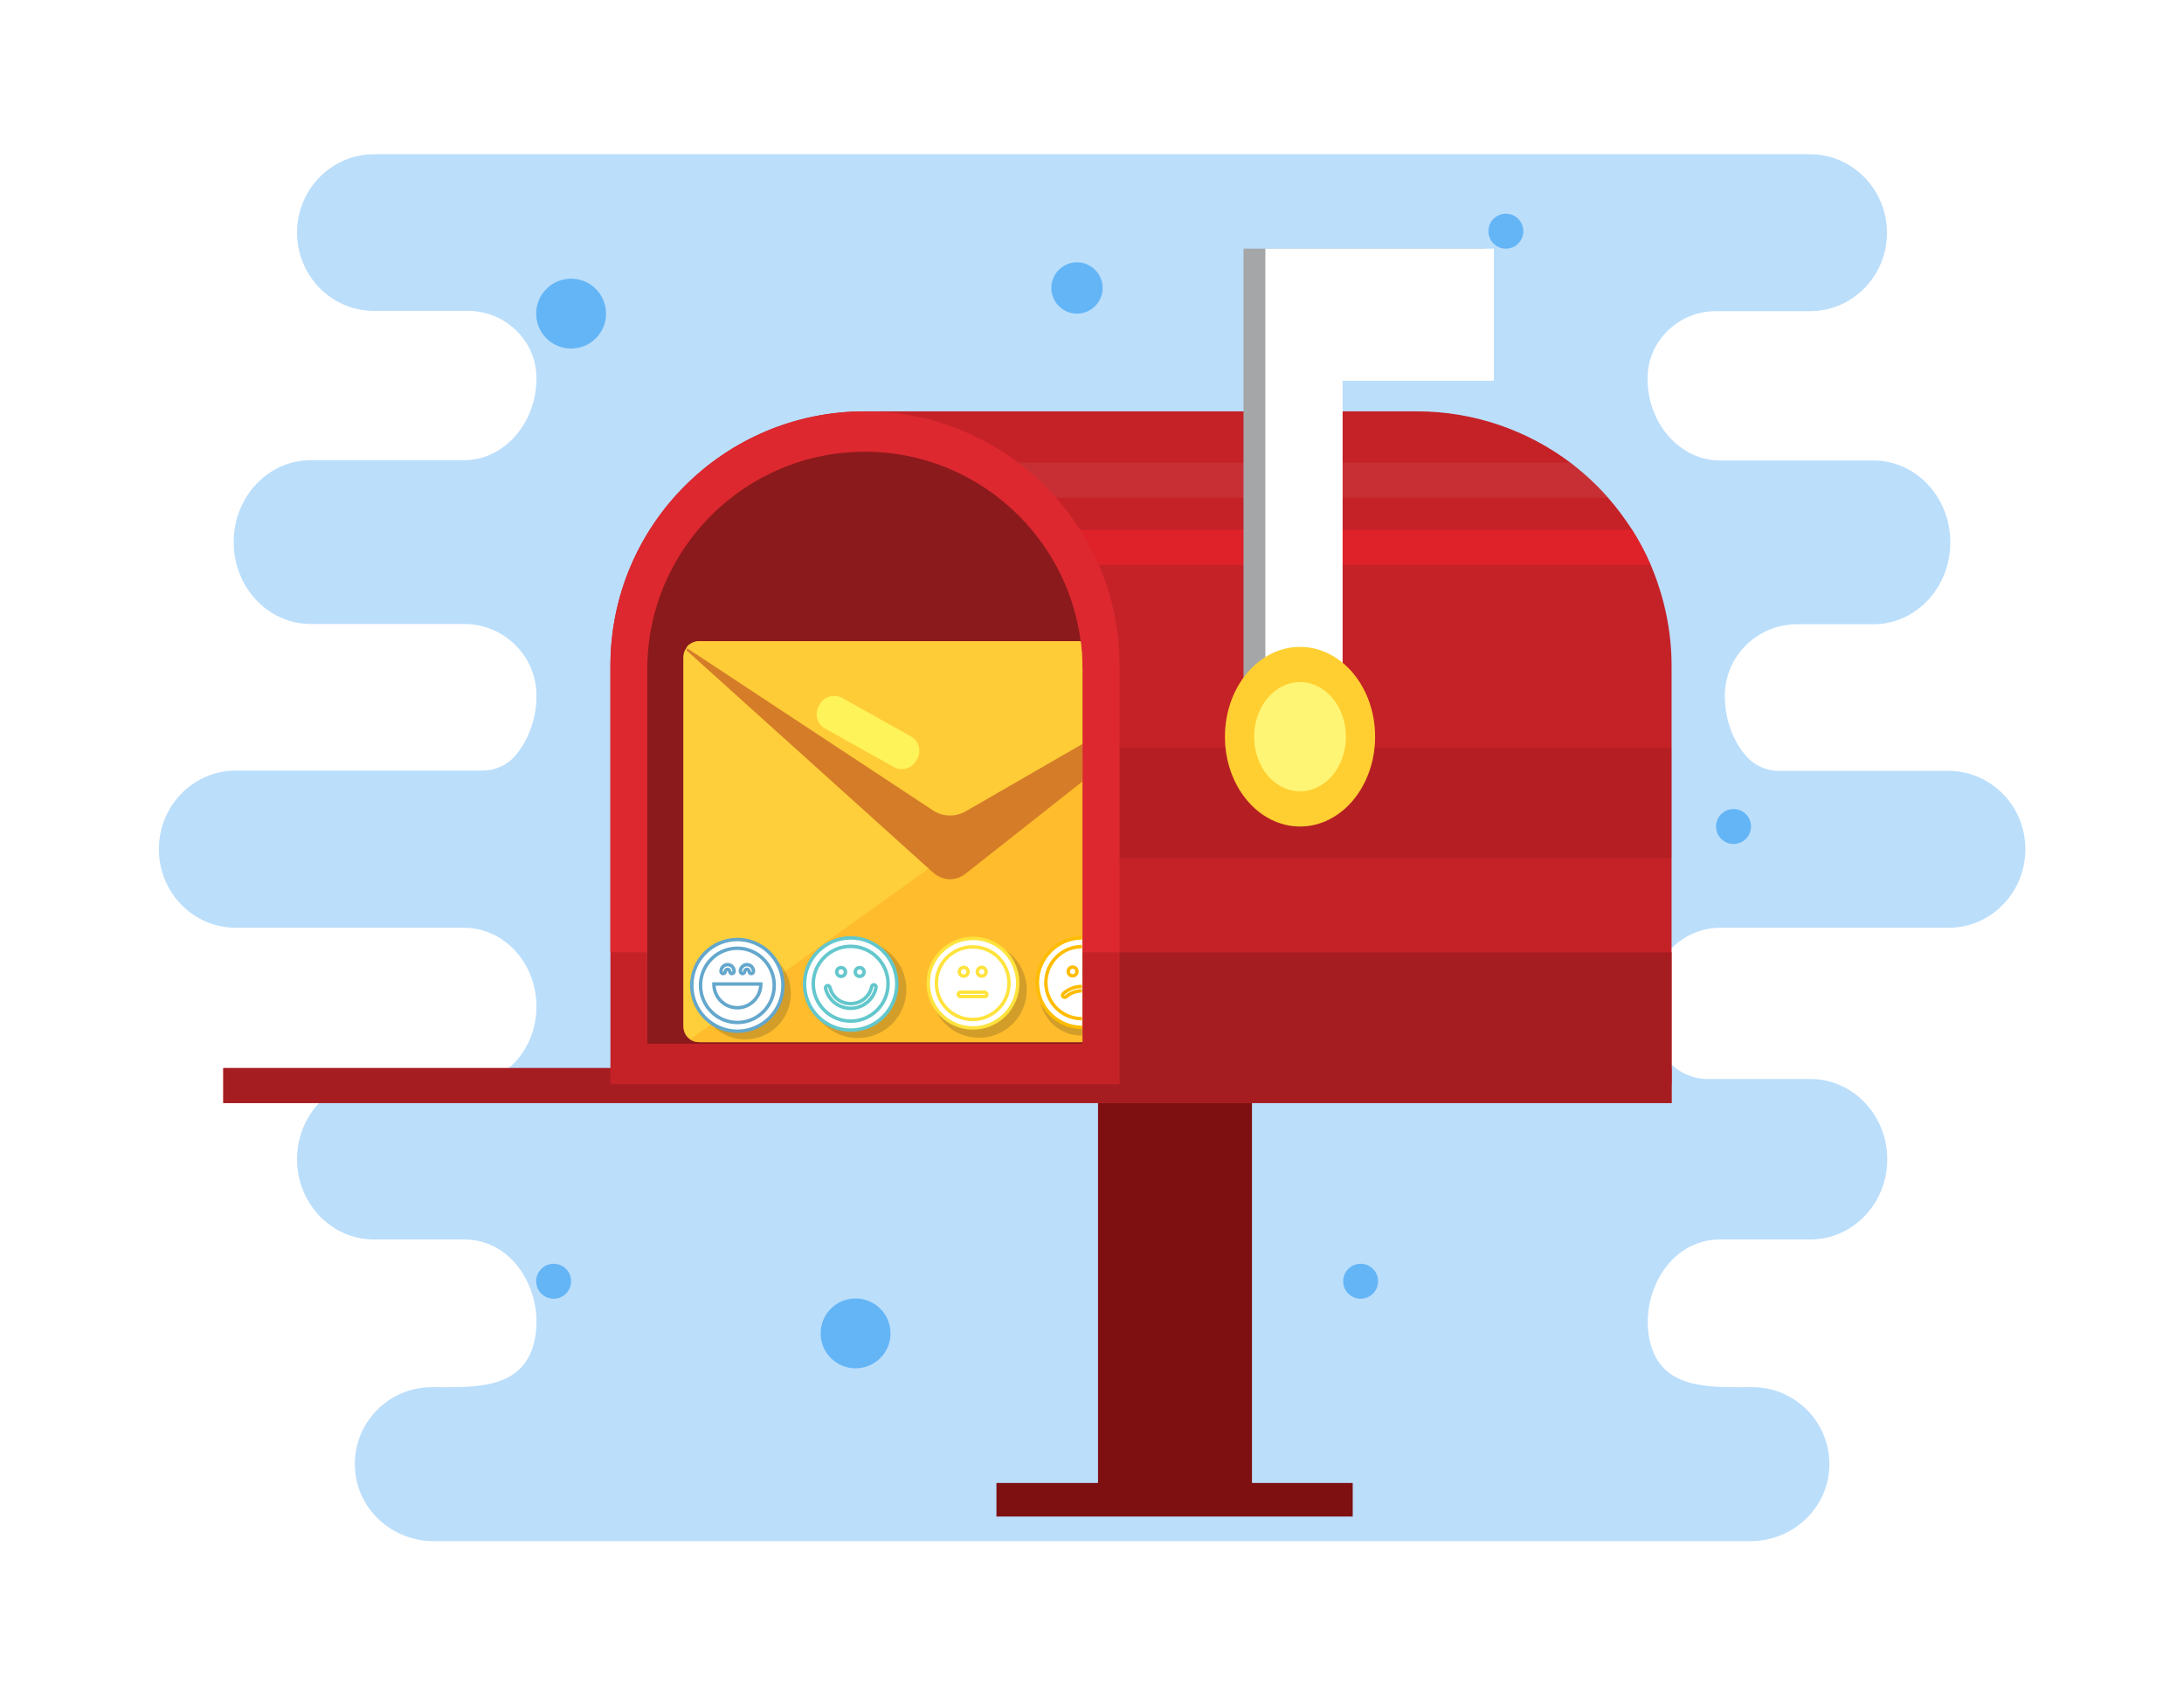 <?xml version="1.0" encoding="utf-8"?>
<!-- Generator: Adobe Illustrator 16.0.0, SVG Export Plug-In . SVG Version: 6.00 Build 0)  -->
<!DOCTYPE svg PUBLIC "-//W3C//DTD SVG 1.1//EN" "http://www.w3.org/Graphics/SVG/1.1/DTD/svg11.dtd">
<svg version="1.1" id="Layer_1" xmlns="http://www.w3.org/2000/svg" xmlns:xlink="http://www.w3.org/1999/xlink" x="0px" y="0px"
	 width="800px" height="622px" viewBox="0 136.5 800 622" enable-background="new 0 136.5 800 622" xml:space="preserve">
<g id="Background">
	<rect y="136.5" fill="#FFFFFF" width="800" height="622"/>
</g>
<g id="Objects">
	<g>
		<path fill="#BBDEFB" d="M713.6,418.9H651.4c-4.5,0-8.801-2-11.801-5.4l0,0c-4.8-5.6-7.8-13.4-7.8-22c0-0.1,0-0.2,0-0.3
			c0.101-14.4,12-26,26.4-26h28c15.6,0,28.2-13.4,28.2-30c0-16.6-12.601-30-28.2-30H630c-7.3,0-13.9-3.4-18.7-8.8
			s-7.8-12.9-7.8-21.2c0-0.1,0-0.2,0-0.3c0.1-13.6,11.4-24.4,25-24.4H663c15.6,0,28.2-12.9,28.2-28.7C691.2,206,678.6,193,663,193
			H454.1H345.9H137c-15.6,0-28.2,12.9-28.2,28.7c0,15.8,12.6,28.7,28.2,28.7h34.5c13.6,0,24.9,10.9,25,24.4c0,0.1,0,0.2,0,0.3
			c0,8.3-3,15.8-7.8,21.2c-4.8,5.4-11.4,8.8-18.7,8.8h-56.2c-15.6,0-28.2,13.4-28.2,30s12.6,30,28.2,30h56.3
			c14.4,0,26.3,11.6,26.4,26c0,0.1,0,0.2,0,0.3c0,8.6-3,16.4-7.8,22l0,0c-2.9,3.399-7.3,5.399-11.8,5.399H86.4
			c-15.6,0-28.2,12.9-28.2,28.8c0,15.9,12.6,28.801,28.2,28.801H170c14.6,0,26.5,12.899,26.5,28.8c0,8-3,15.2-7.8,20.399
			c-3.6,3.9-8.7,6.2-14.1,6.2H137c-15.6,0-28.2,13.2-28.2,29.4S121.4,590.6,137,590.6h33.1c18.7,0,29.4,20.301,25.7,37
			c-4,18.301-22.1,17.101-37.6,17.101c-15.9,0-28.7,13.1-28.2,29c0.4,15.399,13.4,27.399,28.8,27.399H346h108.1h187.2
			c15.4,0,28.4-12.1,28.8-27.399c0.4-16-12.399-29-28.199-29c-15.5,0-33.601,1.2-37.601-17.101c-3.7-16.699,7-37,25.7-37h33.1
			c15.601,0,28.2-13.199,28.2-29.399s-12.6-29.4-28.2-29.4h-37.6c-5.3,0-10.4-2.2-14.1-6.2C606.6,520.4,603.6,513.2,603.6,505.2
			c0-15.9,11.9-28.8,26.5-28.8H713.7c15.6,0,28.2-12.9,28.2-28.801C741.9,431.7,729.2,418.9,713.6,418.9z"/>
		<g>
			<rect x="402.2" y="501.3" fill="#7E1012" width="56.399" height="183.3"/>
			<g>
				<path fill="#C52228" d="M612.3,380.4v153.3H223.6V380.4c0-51.5,41.7-93.2,93.2-93.2H519c21,0,40.5,7,56.1,18.7
					c5,3.8,9.7,8.1,13.801,12.8c3.3,3.7,6.199,7.7,8.899,11.8c2.601,4.1,4.9,8.4,6.8,12.8C609.5,354.8,612.3,367.3,612.3,380.4z"/>
				<path fill="#DF222A" d="M604.6,343.4H298.3v-12.8h299.5C600.4,334.7,602.7,339,604.6,343.4z"/>
				<rect x="298.3" y="410.5" fill="#B51F24" width="313.9" height="40.4"/>
				<path opacity="0.06" fill="#FFFFFF" enable-background="new    " d="M588.9,318.8H283.2V306H575.1
					C580.1,309.8,584.8,314.1,588.9,318.8z"/>
				<path fill="#DD282F" d="M410.1,380.4v105H223.6v-105c0-51.5,41.7-93.2,93.2-93.2S410.1,329,410.1,380.4z"/>
				<path fill="#8B1A1C" d="M237.1,518.9V381.7c0-44,35.8-79.7,79.7-79.7c44,0,79.7,35.8,79.7,79.7v137.2H237.1z"/>
				<rect x="81.8" y="527.8" fill="#C52228" width="530.5" height="12.8"/>
				<polygon fill="#A61D21" points="612.3,485.4 612.3,540.6 81.8,540.6 81.8,527.8 223.6,527.8 223.6,533.7 410.1,533.7 
					410.1,485.4 				"/>
			</g>
			<g>
				<polygon fill="#A4A6A8" points="543.9,227.6 488.5,227.6 464.1,227.6 455.5,227.6 455.5,397.2 488.5,397.2 488.5,276 543.9,276 
									"/>
				<polygon fill="#FFFFFF" points="547.2,227.6 491.8,227.6 467.4,227.6 463.5,227.6 463.5,397.2 491.8,397.2 491.8,276 547.2,276 
									"/>
			</g>
			<g>
				<ellipse fill="#FFCF31" cx="476.2" cy="406.4" rx="27.5" ry="32.9"/>
				<ellipse fill="#FFF575" cx="476.2" cy="406.4" rx="16.8" ry="20"/>
			</g>
			<g>
				<g>
					<defs>
						<path id="SVGID_1_" d="M237.1,518.9V381.7c0-44,35.8-79.7,79.7-79.7c44,0,79.7,35.8,79.7,79.7v137.2H237.1z"/>
					</defs>
					<clipPath id="SVGID_2_">
						<use xlink:href="#SVGID_1_"  overflow="visible"/>
					</clipPath>
					<g clip-path="url(#SVGID_2_)">
						<path fill="#FFCF3B" d="M451.5,377.3v135.2c0,3.2-2.6,5.8-5.8,5.8H256.1c-1.2,0-2.4-0.399-3.3-1c-1.5-1-2.5-2.8-2.5-4.8V377.3
							c0-1.3,0.4-2.4,1.1-3.4l0,0c1-1.5,2.8-2.4,4.7-2.4h189.6c2.5,0,4.6,1.6,5.399,3.8C451.3,375.9,451.5,376.6,451.5,377.3z"/>
						<path fill="#FFBC2C" d="M451.5,377.3v135.2c0,3.2-2.6,5.8-5.8,5.8H256.1c-1.2,0-2.4-0.399-3.3-1l198.3-142.1
							C451.3,375.9,451.5,376.6,451.5,377.3z"/>
						<path fill="#D57C28" d="M451.5,379.4l-97.7,77.1c-3.8,3-8.5,2.8-12.2-0.5l-90.2-81.3l0,0c1-2,2.8-3.3,4.7-3.3h189.6
							c2.5,0,4.6,2.1,5.399,5.1L451.5,379.4z"/>
						<path fill="#FECC37" d="M451.5,377.3l-97.7,56.4c-3.8,2.2-8.5,2.1-12.2-0.4l-90.2-59.5l0,0c1-1.5,2.8-2.4,4.7-2.4h189.6
							c2.5,0,4.6,1.6,5.399,3.8L451.5,377.3z"/>
						<path fill="#FFF35A" d="M300.3,394.5l-0.4,0.7c-1.6,2.899-0.6,6.6,2.3,8.2l25.2,14.1c2.899,1.6,6.6,0.6,8.199-2.3l0.4-0.7
							c1.6-2.9,0.6-6.6-2.3-8.2l-25.2-14.1C305.6,390.6,301.9,391.6,300.3,394.5z"/>
					</g>
				</g>
			</g>
			<rect x="365" y="679.8" fill="#7E1012" width="130.5" height="12.3"/>
		</g>
		<g>
			<circle fill="#64B5F6" cx="209.2" cy="251.4" r="12.8"/>
			<circle fill="#64B5F6" cx="313.4" cy="625" r="12.8"/>
			<circle fill="#64B5F6" cx="394.5" cy="242" r="9.4"/>
			<circle fill="#64B5F6" cx="498.4" cy="605.9" r="6.4"/>
			<circle fill="#64B5F6" cx="635" cy="439.3" r="6.4"/>
			<circle fill="#64B5F6" cx="551.6" cy="221.2" r="6.4"/>
			<circle fill="#64B5F6" cx="202.8" cy="605.9" r="6.4"/>
		</g>
	</g>
	<g>
		<g opacity="0.2">
			<circle fill="#212121" cx="314.2" cy="499" r="17.8"/>
			<g id="_x35__7_">
				<path fill="#212121" d="M314.2,484.5c-7.9,0-14.4,6.5-14.4,14.5s6.4,14.5,14.4,14.5c7.899,0,14.399-6.5,14.399-14.5
					S322.2,484.5,314.2,484.5 M318,490.9c1.4,0,2.6,1.199,2.6,2.6c0,0.5-0.399,0.9-0.899,0.9s-0.9-0.4-0.9-0.9s-0.399-0.9-0.899-0.9
					s-0.9,0.4-0.9,0.9s-0.4,0.9-0.9,0.9s-0.899-0.4-0.899-0.9C315.4,492.1,316.6,490.9,318,490.9 M310.5,490.9
					c1.4,0,2.6,1.199,2.6,2.6c0,0.5-0.399,0.9-0.899,0.9s-0.9-0.4-0.9-0.9s-0.399-0.9-0.899-0.9s-0.9,0.4-0.9,0.9s-0.4,0.9-0.9,0.9
					s-0.899-0.4-0.899-0.9C307.9,492.1,309.1,490.9,310.5,490.9 M314.2,507.7c-5.101,0-9.2-4.101-9.2-9.2h18.3
					C323.4,503.6,319.3,507.7,314.2,507.7"/>
			</g>
		</g>
		<g>
			<circle fill="#FFFFFF" stroke="#63C7CC" stroke-width="1.272" stroke-miterlimit="10" cx="311.6" cy="497" r="16.9"/>
			<path id="_x34__1_" fill="#FFFFFF" stroke="#63C7CC" stroke-width="1.272" stroke-miterlimit="10" d="M311.6,483.2
				c-7.5,0-13.7,6.1-13.7,13.7c0,7.5,6.1,13.699,13.7,13.699c7.5,0,13.7-6.1,13.7-13.699C325.3,489.3,319.1,483.2,311.6,483.2
				 M314.9,491c0.899,0,1.6,0.7,1.6,1.6c0,0.9-0.7,1.601-1.6,1.601c-0.9,0-1.601-0.7-1.601-1.601C313.3,491.7,314,491,314.9,491
				 M308.1,491c0.9,0,1.601,0.7,1.601,1.6c0,0.9-0.7,1.601-1.601,1.601c-0.899,0-1.6-0.7-1.6-1.601C306.4,491.7,307.2,491,308.1,491
				 M320.9,498.3c-0.9,4.4-4.801,7.601-9.301,7.601c-4.399,0-8.2-3-9.2-7.301c-0.1-0.399,0.2-0.899,0.6-1c0.4-0.1,0.9,0.2,1,0.601
				c0.8,3.6,4,6,7.6,6c3.7,0,7-2.601,7.7-6.3c0.101-0.4,0.5-0.7,1-0.601C320.7,497.4,321,497.9,320.9,498.3"/>
		</g>
	</g>
	<g>
		<g opacity="0.2">
			<ellipse fill="#212121" cx="273" cy="500.5" rx="16.7" ry="16.8"/>
			<g id="_x35__2_">
				<path fill="#212121" d="M273,486.9c-7.5,0-13.5,6.1-13.5,13.6s6,13.6,13.5,13.6s13.5-6.1,13.5-13.6S280.5,486.9,273,486.9
					 M276.5,492.9c1.4,0,2.4,1.1,2.4,2.5c0,0.399-0.4,0.8-0.8,0.8s-0.8-0.4-0.8-0.8c0-0.4-0.4-0.801-0.8-0.801s-0.8,0.4-0.8,0.801
					c0,0.399-0.4,0.8-0.8,0.8s-0.8-0.4-0.8-0.8C274.1,494,275.2,492.9,276.5,492.9 M269.5,492.9c1.4,0,2.4,1.1,2.4,2.5
					c0,0.399-0.4,0.8-0.8,0.8s-0.8-0.4-0.8-0.8c0-0.4-0.4-0.801-0.8-0.801s-0.8,0.4-0.8,0.801c0,0.399-0.4,0.8-0.8,0.8
					s-0.8-0.4-0.8-0.8C267.1,494,268.2,492.9,269.5,492.9 M273,508.7c-4.8,0-8.6-3.9-8.6-8.7h17.2
					C281.6,504.8,277.8,508.7,273,508.7"/>
			</g>
		</g>
		<g>
			
				<ellipse fill="#FFFFFF" stroke="#64A7CC" stroke-width="1.258" stroke-miterlimit="10" cx="270.1" cy="497.5" rx="16.7" ry="16.8"/>
			<g id="_x35__1_">
				<path fill="none" stroke="#64A7CC" stroke-width="1.258" stroke-miterlimit="10" d="M270.1,483.9c-7.5,0-13.5,6.1-13.5,13.6
					s6,13.6,13.5,13.6s13.5-6.1,13.5-13.6S277.5,483.9,270.1,483.9 M273.6,489.9c1.4,0,2.4,1.1,2.4,2.5c0,0.399-0.4,0.8-0.8,0.8
					c-0.4,0-0.8-0.4-0.8-0.8c0-0.4-0.4-0.801-0.8-0.801s-0.8,0.4-0.8,0.801c0,0.399-0.4,0.8-0.8,0.8s-0.8-0.4-0.8-0.8
					C271.2,491,272.3,489.9,273.6,489.9 M266.5,489.9c1.4,0,2.4,1.1,2.4,2.5c0,0.399-0.4,0.8-0.8,0.8s-0.8-0.4-0.8-0.8
					c0-0.4-0.4-0.801-0.8-0.801s-0.8,0.4-0.8,0.801c0,0.399-0.4,0.8-0.8,0.8s-0.8-0.4-0.8-0.8C264.1,491,265.2,489.9,266.5,489.9
					 M270.1,505.7c-4.8,0-8.6-3.9-8.6-8.7h17.2C278.7,501.8,274.8,505.7,270.1,505.7"/>
			</g>
		</g>
	</g>
	<g>
		<g opacity="0.2">
			<circle fill="#212121" cx="358.6" cy="499.2" r="17.5"/>
			<g id="_x35__3_">
				<path fill="#212121" d="M358.6,484.9c-7.8,0-14.199,6.399-14.199,14.3c0,7.899,6.3,14.3,14.199,14.3c7.801,0,14.2-6.4,14.2-14.3
					C372.8,491.3,366.4,484.9,358.6,484.9 M362.3,491.2c1.4,0,2.601,1.2,2.601,2.6c0,0.5-0.4,0.9-0.9,0.9s-0.8-0.4-0.8-0.9
					s-0.4-0.899-0.9-0.899s-0.8,0.399-0.8,0.899s-0.4,0.9-0.9,0.9s-0.899-0.4-0.899-0.9C359.7,492.3,360.9,491.2,362.3,491.2
					 M354.9,491.2c1.399,0,2.6,1.2,2.6,2.6c0,0.5-0.4,0.9-0.9,0.9s-0.899-0.4-0.899-0.9s-0.4-0.899-0.9-0.899
					S353.9,493.3,353.9,493.8s-0.4,0.9-0.9,0.9s-0.9-0.4-0.9-0.9C352.3,492.3,353.5,491.2,354.9,491.2 M358.6,507.8
					c-5,0-9.1-4.1-9.1-9.1h18.1C367.6,503.7,363.6,507.8,358.6,507.8"/>
			</g>
		</g>
		<g>
			<path fill="#FFFFFF" stroke="#FFE33D" stroke-width="1.25" stroke-miterlimit="10" d="M372.8,496.7
				c0,9.1-7.399,16.399-16.399,16.399c-9.101,0-16.4-7.399-16.4-16.399c0-9.101,7.4-16.4,16.4-16.4
				C365.4,480.2,372.8,487.6,372.8,496.7z"/>
			<path id="_x33__1_" fill="none" stroke="#FFE33D" stroke-width="1.25" stroke-miterlimit="10" d="M356.3,483.4
				c-7.3,0-13.3,5.899-13.3,13.3c0,7.3,5.9,13.3,13.3,13.3c7.3,0,13.3-5.9,13.3-13.3C369.6,489.3,363.7,483.4,356.3,483.4
				 M359.6,490.9c0.9,0,1.601,0.699,1.601,1.6s-0.7,1.6-1.601,1.6c-0.899,0-1.6-0.699-1.6-1.6S358.8,490.9,359.6,490.9 M353,490.9
				c0.9,0,1.6,0.699,1.6,1.6s-0.699,1.6-1.6,1.6s-1.6-0.699-1.6-1.6S352.1,490.9,353,490.9 M360.7,501.6h-8.9
				c-0.399,0-0.8-0.399-0.8-0.8c0-0.399,0.4-0.8,0.8-0.8h8.9c0.399,0,0.8,0.4,0.8,0.8C361.5,501.3,361.2,501.6,360.7,501.6"/>
		</g>
	</g>
	<g opacity="0.2">
		<path fill="#212121" d="M396.4,515.9c-9.7,0-16.101-7.801-16.101-17.5c0-9.7,6.5-17.5,16.2-17.5"/>
		<g id="_x35__4_">
			<path fill="#212121" d="M396.6,484.3c-7.8,0-12.899,6.3-12.899,14.2s4.899,14.4,12.7,14.4 M394.2,490.5c1.399,0,2.6,1.2,2.6,2.6
				c0,0.5-0.399,0.9-0.899,0.9s-0.9-0.4-0.9-0.9s-0.4-0.899-0.9-0.899S393.2,492.6,393.2,493.1s-0.4,0.9-0.9,0.9
				s-0.899-0.4-0.899-0.9C391.6,491.6,392.8,490.5,394.2,490.5"/>
		</g>
	</g>
	<g>
		<g opacity="0.2">
			<path fill="#212121" d="M380.8,498.5"/>
			<g id="_x35__6_">
				<path fill="#212121" d="M396.4,493.9c-0.5,0-0.9-0.4-0.9-0.9s-0.4-0.9-0.9-0.9s-0.899,0.4-0.899,0.9s-0.4,0.9-0.9,0.9
					s-0.899-0.4-0.899-0.9c0-1.4,1.199-2.6,2.6-2.6"/>
			</g>
		</g>
		<g>
			<path fill="#FFFFFF" stroke="#FFBC00" stroke-width="1.248" stroke-miterlimit="10" d="M396.4,512.9c-9,0-16.4-7.301-16.4-16.4
				c0-9,7.3-16.4,16.4-16.4"/>
			<path id="_x32__1_" fill="#FFFFFF" stroke="#FFBC00" stroke-width="1.248" stroke-miterlimit="10" d="M396.3,483.3
				c-7.3,0-13.2,5.9-13.2,13.2s5.9,13.2,13.2,13.2 M392.9,490.8c0.899,0,1.6,0.7,1.6,1.601c0,0.899-0.7,1.6-1.6,1.6
				c-0.9,0-1.601-0.7-1.601-1.6C391.3,491.5,392,490.8,392.9,490.8 M396.3,499.5c-2.1,0-4.2,0.8-5.8,2.2c-0.2,0.1-0.3,0.2-0.5,0.2
				s-0.4-0.101-0.6-0.301c-0.301-0.3-0.301-0.8,0.1-1.1c1.9-1.7,4.3-2.6,6.8-2.6"/>
		</g>
	</g>
</g>
<g id="Designed_by_Freepik">
</g>
</svg>
